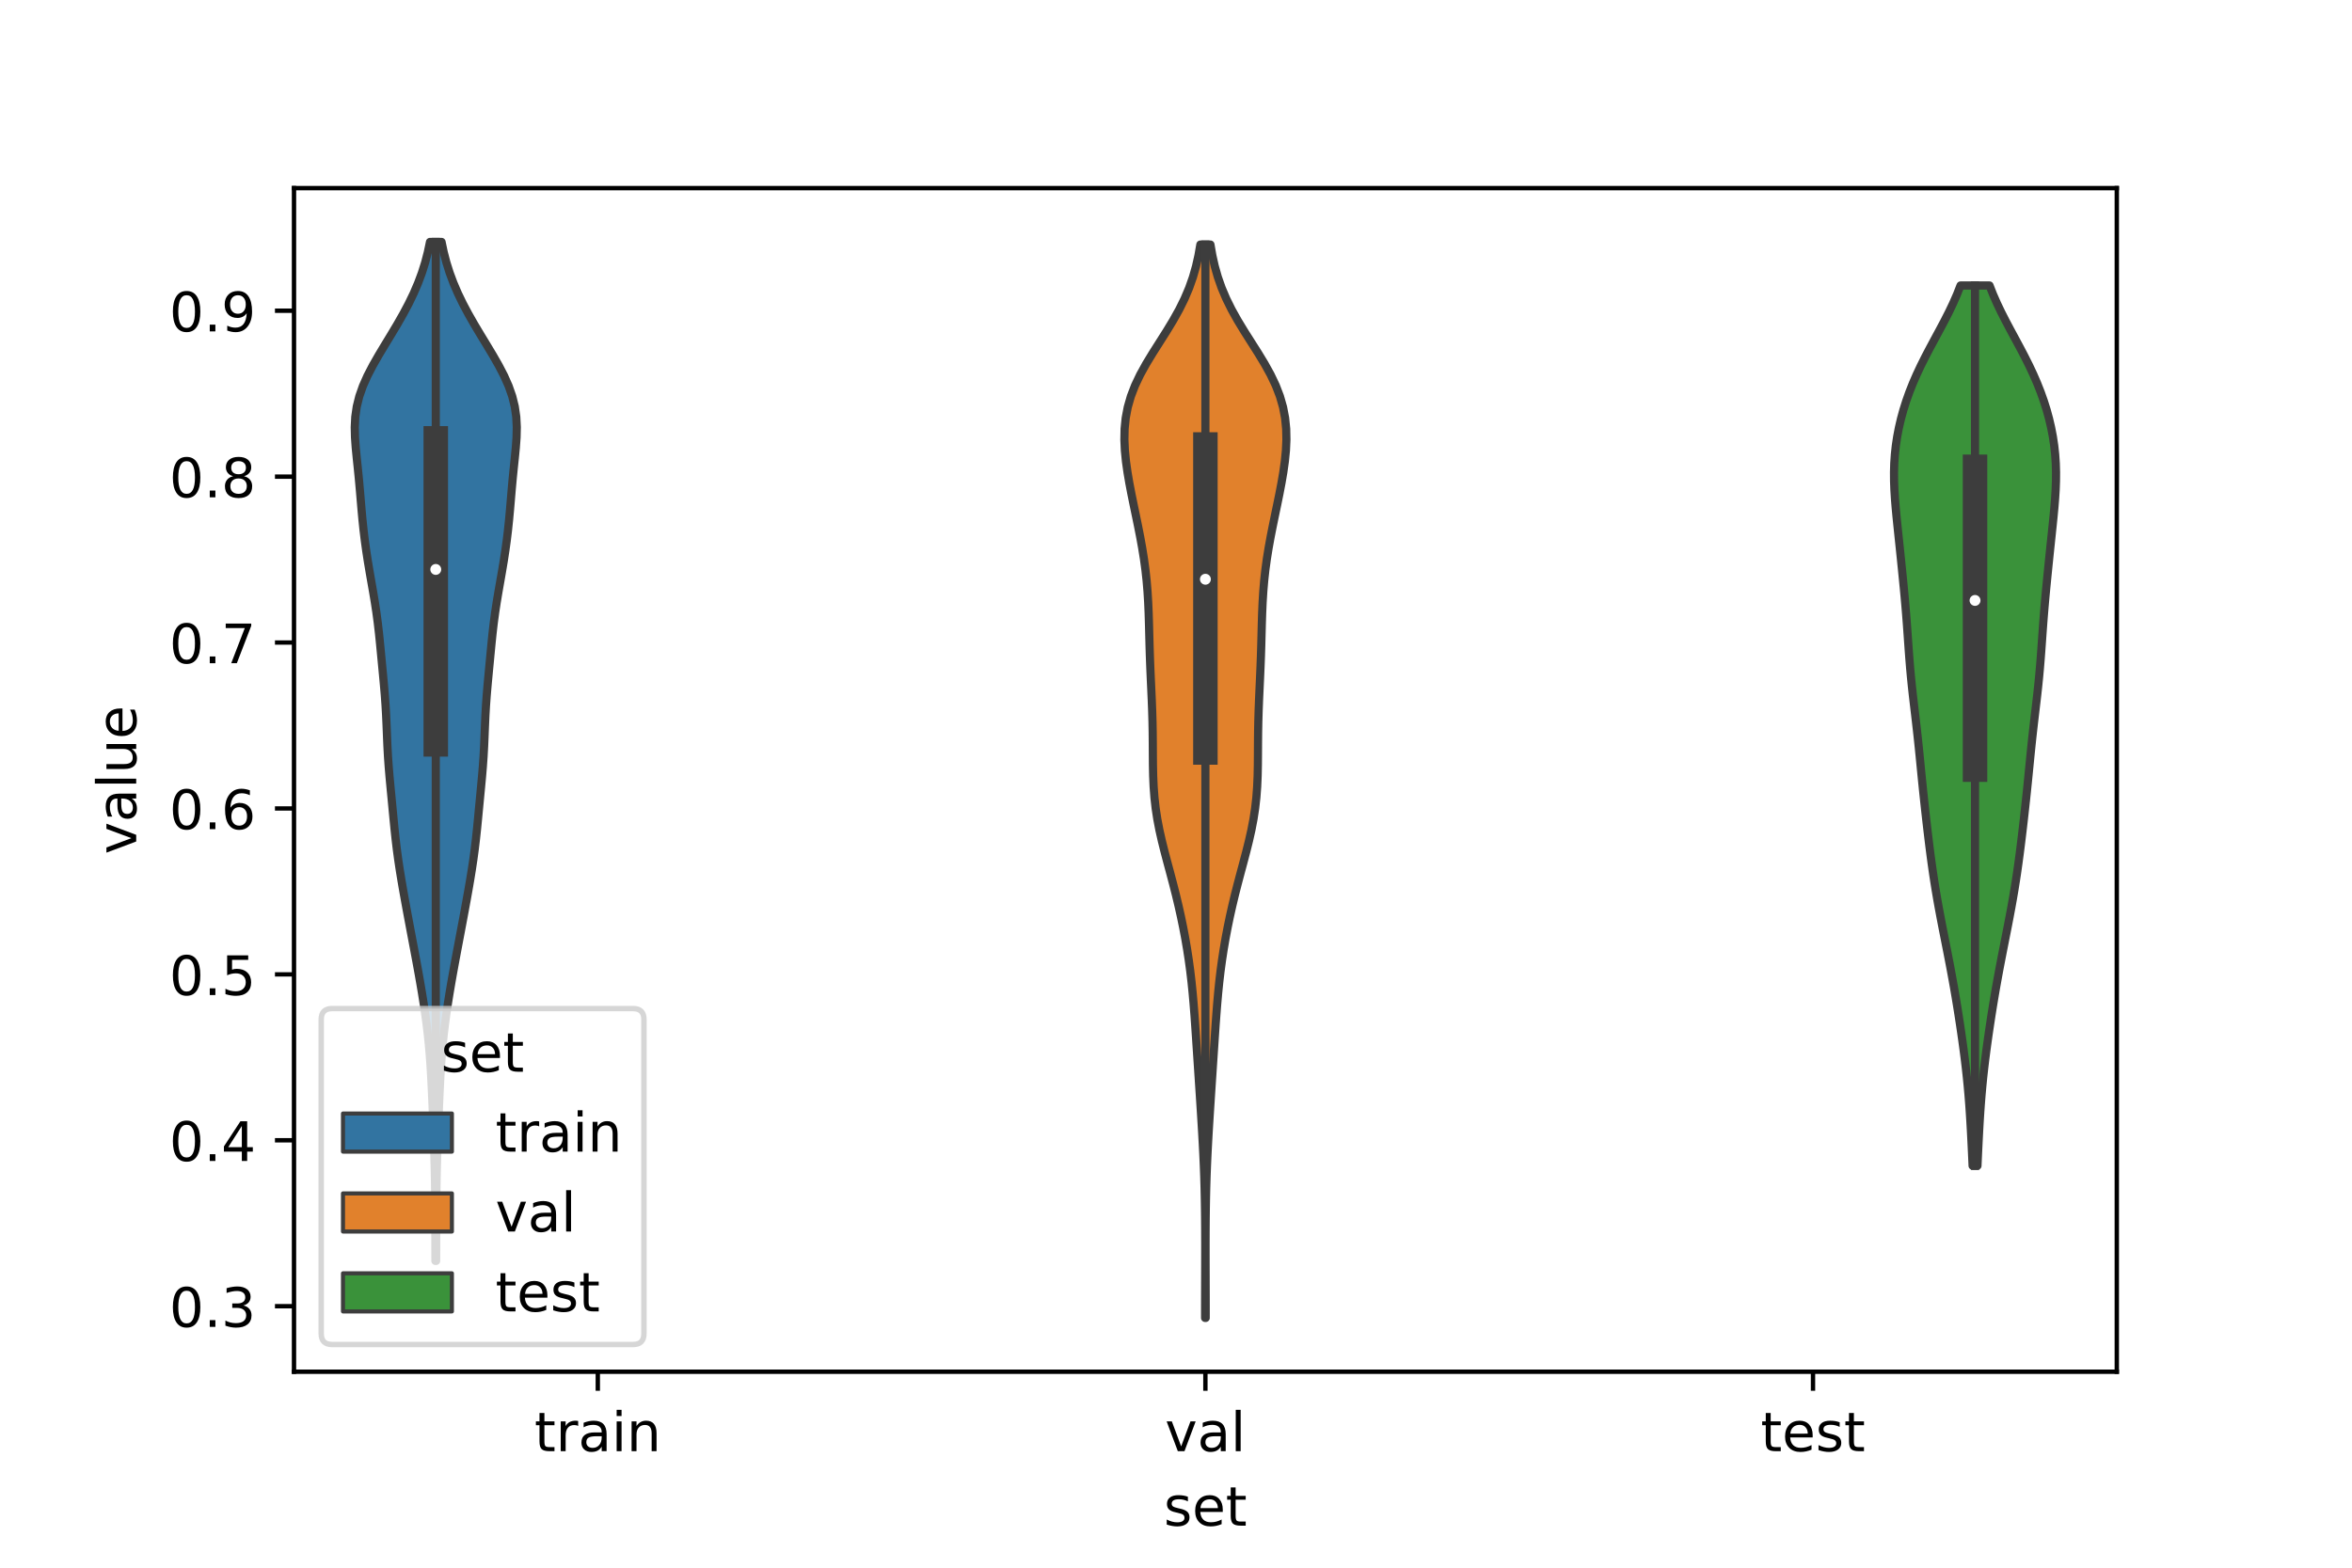 <?xml version="1.0" encoding="utf-8" standalone="no"?>
<!DOCTYPE svg PUBLIC "-//W3C//DTD SVG 1.1//EN"
  "http://www.w3.org/Graphics/SVG/1.1/DTD/svg11.dtd">
<!-- Created with matplotlib (https://matplotlib.org/) -->
<svg height="288pt" version="1.1" viewBox="0 0 432 288" width="432pt" xmlns="http://www.w3.org/2000/svg" xmlns:xlink="http://www.w3.org/1999/xlink">
 <defs>
  <style type="text/css">*{stroke-linecap:butt;stroke-linejoin:round;}</style>
 </defs>
 <g id="figure_1">
  <g id="patch_1">
   <path d="M 0 288 
L 432 288 
L 432 0 
L 0 0 
z
" style="fill:#ffffff;"/>
  </g>
  <g id="axes_1">
   <g id="patch_2">
    <path d="M 54 252 
L 388.8 252 
L 388.8 34.56 
L 54 34.56 
z
" style="fill:#ffffff;"/>
   </g>
   <g id="PolyCollection_1">
    <defs>
     <path d="M 80.109 -56.357 
L 79.971 -56.357 
L 79.965 -58.248 
L 79.961 -60.139 
L 79.959 -62.03 
L 79.956 -63.921 
L 79.949 -65.812 
L 79.936 -67.702 
L 79.915 -69.593 
L 79.884 -71.484 
L 79.843 -73.375 
L 79.794 -75.266 
L 79.736 -77.157 
L 79.672 -79.048 
L 79.602 -80.939 
L 79.529 -82.83 
L 79.452 -84.721 
L 79.371 -86.612 
L 79.283 -88.502 
L 79.185 -90.393 
L 79.071 -92.284 
L 78.934 -94.175 
L 78.77 -96.066 
L 78.575 -97.957 
L 78.35 -99.848 
L 78.096 -101.739 
L 77.817 -103.63 
L 77.516 -105.521 
L 77.196 -107.411 
L 76.862 -109.302 
L 76.516 -111.193 
L 76.163 -113.084 
L 75.806 -114.975 
L 75.449 -116.866 
L 75.093 -118.757 
L 74.74 -120.648 
L 74.394 -122.539 
L 74.055 -124.43 
L 73.729 -126.32 
L 73.422 -128.211 
L 73.138 -130.102 
L 72.883 -131.993 
L 72.658 -133.884 
L 72.457 -135.775 
L 72.272 -137.666 
L 72.093 -139.557 
L 71.913 -141.448 
L 71.732 -143.339 
L 71.556 -145.229 
L 71.397 -147.12 
L 71.264 -149.011 
L 71.161 -150.902 
L 71.08 -152.793 
L 71.005 -154.684 
L 70.92 -156.575 
L 70.812 -158.466 
L 70.675 -160.357 
L 70.514 -162.248 
L 70.339 -164.138 
L 70.159 -166.029 
L 69.98 -167.92 
L 69.799 -169.811 
L 69.605 -171.702 
L 69.386 -173.593 
L 69.134 -175.484 
L 68.846 -177.375 
L 68.531 -179.266 
L 68.2 -181.157 
L 67.871 -183.048 
L 67.555 -184.938 
L 67.264 -186.829 
L 67.003 -188.72 
L 66.775 -190.611 
L 66.577 -192.502 
L 66.403 -194.393 
L 66.243 -196.284 
L 66.083 -198.175 
L 65.912 -200.066 
L 65.724 -201.957 
L 65.526 -203.847 
L 65.341 -205.738 
L 65.204 -207.629 
L 65.16 -209.52 
L 65.255 -211.411 
L 65.527 -213.302 
L 65.994 -215.193 
L 66.658 -217.084 
L 67.498 -218.975 
L 68.48 -220.866 
L 69.561 -222.756 
L 70.696 -224.647 
L 71.846 -226.538 
L 72.975 -228.429 
L 74.054 -230.32 
L 75.06 -232.211 
L 75.975 -234.102 
L 76.788 -235.993 
L 77.492 -237.884 
L 78.088 -239.775 
L 78.58 -241.665 
L 78.977 -243.556 
L 81.103 -243.556 
L 81.103 -243.556 
L 81.5 -241.665 
L 81.992 -239.775 
L 82.588 -237.884 
L 83.292 -235.993 
L 84.105 -234.102 
L 85.02 -232.211 
L 86.026 -230.32 
L 87.105 -228.429 
L 88.234 -226.538 
L 89.384 -224.647 
L 90.519 -222.756 
L 91.6 -220.866 
L 92.582 -218.975 
L 93.422 -217.084 
L 94.086 -215.193 
L 94.553 -213.302 
L 94.825 -211.411 
L 94.92 -209.52 
L 94.876 -207.629 
L 94.739 -205.738 
L 94.554 -203.847 
L 94.356 -201.957 
L 94.168 -200.066 
L 93.997 -198.175 
L 93.837 -196.284 
L 93.677 -194.393 
L 93.503 -192.502 
L 93.305 -190.611 
L 93.077 -188.72 
L 92.816 -186.829 
L 92.525 -184.938 
L 92.209 -183.048 
L 91.88 -181.157 
L 91.549 -179.266 
L 91.234 -177.375 
L 90.946 -175.484 
L 90.694 -173.593 
L 90.475 -171.702 
L 90.281 -169.811 
L 90.1 -167.92 
L 89.921 -166.029 
L 89.741 -164.138 
L 89.566 -162.248 
L 89.405 -160.357 
L 89.268 -158.466 
L 89.16 -156.575 
L 89.075 -154.684 
L 89 -152.793 
L 88.919 -150.902 
L 88.816 -149.011 
L 88.683 -147.12 
L 88.524 -145.229 
L 88.348 -143.339 
L 88.167 -141.448 
L 87.987 -139.557 
L 87.808 -137.666 
L 87.623 -135.775 
L 87.422 -133.884 
L 87.197 -131.993 
L 86.942 -130.102 
L 86.658 -128.211 
L 86.351 -126.32 
L 86.025 -124.43 
L 85.686 -122.539 
L 85.34 -120.648 
L 84.987 -118.757 
L 84.631 -116.866 
L 84.274 -114.975 
L 83.917 -113.084 
L 83.564 -111.193 
L 83.218 -109.302 
L 82.884 -107.411 
L 82.564 -105.521 
L 82.263 -103.63 
L 81.984 -101.739 
L 81.73 -99.848 
L 81.505 -97.957 
L 81.31 -96.066 
L 81.146 -94.175 
L 81.009 -92.284 
L 80.895 -90.393 
L 80.797 -88.502 
L 80.709 -86.612 
L 80.628 -84.721 
L 80.551 -82.83 
L 80.478 -80.939 
L 80.408 -79.048 
L 80.344 -77.157 
L 80.286 -75.266 
L 80.237 -73.375 
L 80.196 -71.484 
L 80.165 -69.593 
L 80.144 -67.702 
L 80.131 -65.812 
L 80.124 -63.921 
L 80.121 -62.03 
L 80.119 -60.139 
L 80.115 -58.248 
L 80.109 -56.357 
z
" id="m424eedd699" style="stroke:#3d3d3d;stroke-width:1.5;"/>
    </defs>
    <g clip-path="url(#pd6134b0a4c)">
     <use style="fill:#3274a1;stroke:#3d3d3d;stroke-width:1.5;" x="0" xlink:href="#m424eedd699" y="288"/>
    </g>
   </g>
   <g id="PolyCollection_2">
    <defs>
     <path d="M 221.457 -45.884 
L 221.343 -45.884 
L 221.344 -47.875 
L 221.348 -49.867 
L 221.354 -51.859 
L 221.36 -53.851 
L 221.366 -55.843 
L 221.369 -57.835 
L 221.369 -59.826 
L 221.363 -61.818 
L 221.35 -63.81 
L 221.328 -65.802 
L 221.295 -67.794 
L 221.25 -69.786 
L 221.19 -71.777 
L 221.116 -73.769 
L 221.028 -75.761 
L 220.927 -77.753 
L 220.817 -79.745 
L 220.698 -81.737 
L 220.574 -83.728 
L 220.447 -85.72 
L 220.318 -87.712 
L 220.187 -89.704 
L 220.056 -91.696 
L 219.925 -93.687 
L 219.793 -95.679 
L 219.661 -97.671 
L 219.526 -99.663 
L 219.383 -101.655 
L 219.227 -103.647 
L 219.052 -105.638 
L 218.85 -107.63 
L 218.616 -109.622 
L 218.347 -111.614 
L 218.042 -113.606 
L 217.701 -115.598 
L 217.324 -117.589 
L 216.913 -119.581 
L 216.468 -121.573 
L 215.991 -123.565 
L 215.485 -125.557 
L 214.958 -127.549 
L 214.423 -129.54 
L 213.897 -131.532 
L 213.4 -133.524 
L 212.951 -135.516 
L 212.569 -137.508 
L 212.264 -139.499 
L 212.04 -141.491 
L 211.891 -143.483 
L 211.805 -145.475 
L 211.764 -147.467 
L 211.748 -149.459 
L 211.738 -151.45 
L 211.719 -153.442 
L 211.682 -155.434 
L 211.624 -157.426 
L 211.547 -159.418 
L 211.458 -161.41 
L 211.366 -163.401 
L 211.28 -165.393 
L 211.205 -167.385 
L 211.143 -169.377 
L 211.091 -171.369 
L 211.039 -173.361 
L 210.977 -175.352 
L 210.891 -177.344 
L 210.769 -179.336 
L 210.602 -181.328 
L 210.383 -183.32 
L 210.113 -185.311 
L 209.794 -187.303 
L 209.434 -189.295 
L 209.043 -191.287 
L 208.633 -193.279 
L 208.218 -195.271 
L 207.811 -197.262 
L 207.429 -199.254 
L 207.089 -201.246 
L 206.809 -203.238 
L 206.611 -205.23 
L 206.52 -207.222 
L 206.561 -209.213 
L 206.76 -211.205 
L 207.137 -213.197 
L 207.708 -215.189 
L 208.474 -217.181 
L 209.422 -219.173 
L 210.523 -221.164 
L 211.732 -223.156 
L 212.996 -225.148 
L 214.259 -227.14 
L 215.468 -229.132 
L 216.581 -231.123 
L 217.567 -233.115 
L 218.413 -235.107 
L 219.114 -237.099 
L 219.681 -239.091 
L 220.128 -241.083 
L 220.473 -243.074 
L 222.327 -243.074 
L 222.327 -243.074 
L 222.672 -241.083 
L 223.119 -239.091 
L 223.686 -237.099 
L 224.387 -235.107 
L 225.233 -233.115 
L 226.219 -231.123 
L 227.332 -229.132 
L 228.541 -227.14 
L 229.804 -225.148 
L 231.068 -223.156 
L 232.277 -221.164 
L 233.378 -219.173 
L 234.326 -217.181 
L 235.092 -215.189 
L 235.663 -213.197 
L 236.04 -211.205 
L 236.239 -209.213 
L 236.28 -207.222 
L 236.189 -205.23 
L 235.991 -203.238 
L 235.711 -201.246 
L 235.371 -199.254 
L 234.989 -197.262 
L 234.582 -195.271 
L 234.167 -193.279 
L 233.757 -191.287 
L 233.366 -189.295 
L 233.006 -187.303 
L 232.687 -185.311 
L 232.417 -183.32 
L 232.198 -181.328 
L 232.031 -179.336 
L 231.909 -177.344 
L 231.823 -175.352 
L 231.761 -173.361 
L 231.709 -171.369 
L 231.657 -169.377 
L 231.595 -167.385 
L 231.52 -165.393 
L 231.434 -163.401 
L 231.342 -161.41 
L 231.253 -159.418 
L 231.176 -157.426 
L 231.118 -155.434 
L 231.081 -153.442 
L 231.062 -151.45 
L 231.052 -149.459 
L 231.036 -147.467 
L 230.995 -145.475 
L 230.909 -143.483 
L 230.76 -141.491 
L 230.536 -139.499 
L 230.231 -137.508 
L 229.849 -135.516 
L 229.4 -133.524 
L 228.903 -131.532 
L 228.377 -129.54 
L 227.842 -127.549 
L 227.315 -125.557 
L 226.809 -123.565 
L 226.332 -121.573 
L 225.887 -119.581 
L 225.476 -117.589 
L 225.099 -115.598 
L 224.758 -113.606 
L 224.453 -111.614 
L 224.184 -109.622 
L 223.95 -107.63 
L 223.748 -105.638 
L 223.573 -103.647 
L 223.417 -101.655 
L 223.274 -99.663 
L 223.139 -97.671 
L 223.007 -95.679 
L 222.875 -93.687 
L 222.744 -91.696 
L 222.613 -89.704 
L 222.482 -87.712 
L 222.353 -85.72 
L 222.226 -83.728 
L 222.102 -81.737 
L 221.983 -79.745 
L 221.873 -77.753 
L 221.772 -75.761 
L 221.684 -73.769 
L 221.61 -71.777 
L 221.55 -69.786 
L 221.505 -67.794 
L 221.472 -65.802 
L 221.45 -63.81 
L 221.437 -61.818 
L 221.431 -59.826 
L 221.431 -57.835 
L 221.434 -55.843 
L 221.44 -53.851 
L 221.446 -51.859 
L 221.452 -49.867 
L 221.456 -47.875 
L 221.457 -45.884 
z
" id="m71d5462981" style="stroke:#3d3d3d;stroke-width:1.5;"/>
    </defs>
    <g clip-path="url(#pd6134b0a4c)">
     <use style="fill:#e1812c;stroke:#3d3d3d;stroke-width:1.5;" x="0" xlink:href="#m71d5462981" y="288"/>
    </g>
   </g>
   <g id="PolyCollection_3">
    <defs>
     <path d="M 363.208 -73.835 
L 362.312 -73.835 
L 362.24 -75.468 
L 362.164 -77.102 
L 362.084 -78.735 
L 361.999 -80.369 
L 361.906 -82.002 
L 361.803 -83.636 
L 361.689 -85.27 
L 361.56 -86.903 
L 361.414 -88.537 
L 361.252 -90.17 
L 361.073 -91.804 
L 360.878 -93.437 
L 360.669 -95.071 
L 360.448 -96.704 
L 360.216 -98.338 
L 359.974 -99.971 
L 359.723 -101.605 
L 359.463 -103.238 
L 359.193 -104.872 
L 358.912 -106.506 
L 358.62 -108.139 
L 358.319 -109.773 
L 358.008 -111.406 
L 357.691 -113.04 
L 357.369 -114.673 
L 357.046 -116.307 
L 356.725 -117.94 
L 356.411 -119.574 
L 356.106 -121.207 
L 355.813 -122.841 
L 355.535 -124.474 
L 355.273 -126.108 
L 355.026 -127.742 
L 354.795 -129.375 
L 354.576 -131.009 
L 354.368 -132.642 
L 354.168 -134.276 
L 353.974 -135.909 
L 353.786 -137.543 
L 353.603 -139.176 
L 353.425 -140.81 
L 353.252 -142.443 
L 353.086 -144.077 
L 352.923 -145.71 
L 352.763 -147.344 
L 352.603 -148.978 
L 352.438 -150.611 
L 352.267 -152.245 
L 352.087 -153.878 
L 351.901 -155.512 
L 351.709 -157.145 
L 351.517 -158.779 
L 351.329 -160.412 
L 351.151 -162.046 
L 350.987 -163.679 
L 350.839 -165.313 
L 350.705 -166.946 
L 350.583 -168.58 
L 350.467 -170.214 
L 350.352 -171.847 
L 350.234 -173.481 
L 350.108 -175.114 
L 349.972 -176.748 
L 349.827 -178.381 
L 349.674 -180.015 
L 349.515 -181.648 
L 349.353 -183.282 
L 349.187 -184.915 
L 349.02 -186.549 
L 348.85 -188.182 
L 348.678 -189.816 
L 348.508 -191.45 
L 348.342 -193.083 
L 348.188 -194.717 
L 348.055 -196.35 
L 347.952 -197.984 
L 347.891 -199.617 
L 347.88 -201.251 
L 347.927 -202.884 
L 348.039 -204.518 
L 348.216 -206.151 
L 348.462 -207.785 
L 348.775 -209.418 
L 349.155 -211.052 
L 349.602 -212.686 
L 350.116 -214.319 
L 350.697 -215.953 
L 351.343 -217.586 
L 352.053 -219.22 
L 352.821 -220.853 
L 353.639 -222.487 
L 354.495 -224.12 
L 355.373 -225.754 
L 356.255 -227.387 
L 357.122 -229.021 
L 357.955 -230.654 
L 358.737 -232.288 
L 359.454 -233.922 
L 360.095 -235.555 
L 365.425 -235.555 
L 365.425 -235.555 
L 366.066 -233.922 
L 366.783 -232.288 
L 367.565 -230.654 
L 368.398 -229.021 
L 369.265 -227.387 
L 370.147 -225.754 
L 371.025 -224.12 
L 371.881 -222.487 
L 372.699 -220.853 
L 373.467 -219.22 
L 374.177 -217.586 
L 374.823 -215.953 
L 375.404 -214.319 
L 375.918 -212.686 
L 376.365 -211.052 
L 376.745 -209.418 
L 377.058 -207.785 
L 377.304 -206.151 
L 377.481 -204.518 
L 377.593 -202.884 
L 377.64 -201.251 
L 377.629 -199.617 
L 377.568 -197.984 
L 377.465 -196.35 
L 377.332 -194.717 
L 377.178 -193.083 
L 377.012 -191.45 
L 376.842 -189.816 
L 376.67 -188.182 
L 376.5 -186.549 
L 376.333 -184.915 
L 376.167 -183.282 
L 376.005 -181.648 
L 375.846 -180.015 
L 375.693 -178.381 
L 375.548 -176.748 
L 375.412 -175.114 
L 375.286 -173.481 
L 375.168 -171.847 
L 375.053 -170.214 
L 374.937 -168.58 
L 374.815 -166.946 
L 374.681 -165.313 
L 374.533 -163.679 
L 374.369 -162.046 
L 374.191 -160.412 
L 374.003 -158.779 
L 373.811 -157.145 
L 373.619 -155.512 
L 373.433 -153.878 
L 373.253 -152.245 
L 373.082 -150.611 
L 372.917 -148.978 
L 372.757 -147.344 
L 372.597 -145.71 
L 372.434 -144.077 
L 372.268 -142.443 
L 372.095 -140.81 
L 371.917 -139.176 
L 371.734 -137.543 
L 371.546 -135.909 
L 371.352 -134.276 
L 371.152 -132.642 
L 370.944 -131.009 
L 370.725 -129.375 
L 370.494 -127.742 
L 370.247 -126.108 
L 369.985 -124.474 
L 369.707 -122.841 
L 369.414 -121.207 
L 369.109 -119.574 
L 368.795 -117.94 
L 368.474 -116.307 
L 368.151 -114.673 
L 367.829 -113.04 
L 367.512 -111.406 
L 367.201 -109.773 
L 366.9 -108.139 
L 366.608 -106.506 
L 366.327 -104.872 
L 366.057 -103.238 
L 365.797 -101.605 
L 365.546 -99.971 
L 365.304 -98.338 
L 365.072 -96.704 
L 364.851 -95.071 
L 364.642 -93.437 
L 364.447 -91.804 
L 364.268 -90.17 
L 364.106 -88.537 
L 363.96 -86.903 
L 363.831 -85.27 
L 363.717 -83.636 
L 363.614 -82.002 
L 363.521 -80.369 
L 363.436 -78.735 
L 363.356 -77.102 
L 363.28 -75.468 
L 363.208 -73.835 
z
" id="m035b3aaf00" style="stroke:#3d3d3d;stroke-width:1.5;"/>
    </defs>
    <g clip-path="url(#pd6134b0a4c)">
     <use style="fill:#3a923a;stroke:#3d3d3d;stroke-width:1.5;" x="0" xlink:href="#m035b3aaf00" y="288"/>
    </g>
   </g>
   <g id="patch_3">
    <path clip-path="url(#pd6134b0a4c)" d="M 109.8 331.403 
L 109.8 331.403 
L 109.8 331.403 
L 109.8 331.403 
z
" style="fill:#3274a1;stroke:#3d3d3d;stroke-linejoin:miter;stroke-width:0.75;"/>
   </g>
   <g id="patch_4">
    <path clip-path="url(#pd6134b0a4c)" d="M 109.8 331.403 
L 109.8 331.403 
L 109.8 331.403 
L 109.8 331.403 
z
" style="fill:#e1812c;stroke:#3d3d3d;stroke-linejoin:miter;stroke-width:0.75;"/>
   </g>
   <g id="patch_5">
    <path clip-path="url(#pd6134b0a4c)" d="M 109.8 331.403 
L 109.8 331.403 
L 109.8 331.403 
L 109.8 331.403 
z
" style="fill:#3a923a;stroke:#3d3d3d;stroke-linejoin:miter;stroke-width:0.75;"/>
   </g>
   <g id="matplotlib.axis_1">
    <g id="xtick_1">
     <g id="line2d_1">
      <defs>
       <path d="M 0 0 
L 0 3.5 
" id="m850b9093a6" style="stroke:#000000;stroke-width:0.8;"/>
      </defs>
      <g>
       <use style="stroke:#000000;stroke-width:0.8;" x="109.8" xlink:href="#m850b9093a6" y="252"/>
      </g>
     </g>
     <g id="text_1">
      <!-- train -->
      <g transform="translate(98.162 266.598)scale(0.1 -0.1)">
       <defs>
        <path d="M 18.312 70.219 
L 18.312 54.688 
L 36.812 54.688 
L 36.812 47.703 
L 18.312 47.703 
L 18.312 18.016 
Q 18.312 11.328 20.141 9.422 
Q 21.969 7.516 27.594 7.516 
L 36.812 7.516 
L 36.812 0 
L 27.594 0 
Q 17.188 0 13.234 3.875 
Q 9.281 7.766 9.281 18.016 
L 9.281 47.703 
L 2.688 47.703 
L 2.688 54.688 
L 9.281 54.688 
L 9.281 70.219 
z
" id="DejaVuSans-116"/>
        <path d="M 41.109 46.297 
Q 39.594 47.172 37.812 47.578 
Q 36.031 48 33.891 48 
Q 26.266 48 22.188 43.047 
Q 18.109 38.094 18.109 28.812 
L 18.109 0 
L 9.078 0 
L 9.078 54.688 
L 18.109 54.688 
L 18.109 46.188 
Q 20.953 51.172 25.484 53.578 
Q 30.031 56 36.531 56 
Q 37.453 56 38.578 55.875 
Q 39.703 55.766 41.062 55.516 
z
" id="DejaVuSans-114"/>
        <path d="M 34.281 27.484 
Q 23.391 27.484 19.188 25 
Q 14.984 22.516 14.984 16.5 
Q 14.984 11.719 18.141 8.906 
Q 21.297 6.109 26.703 6.109 
Q 34.188 6.109 38.703 11.406 
Q 43.219 16.703 43.219 25.484 
L 43.219 27.484 
z
M 52.203 31.203 
L 52.203 0 
L 43.219 0 
L 43.219 8.297 
Q 40.141 3.328 35.547 0.953 
Q 30.953 -1.422 24.312 -1.422 
Q 15.922 -1.422 10.953 3.297 
Q 6 8.016 6 15.922 
Q 6 25.141 12.172 29.828 
Q 18.359 34.516 30.609 34.516 
L 43.219 34.516 
L 43.219 35.406 
Q 43.219 41.609 39.141 45 
Q 35.062 48.391 27.688 48.391 
Q 23 48.391 18.547 47.266 
Q 14.109 46.141 10.016 43.891 
L 10.016 52.203 
Q 14.938 54.109 19.578 55.047 
Q 24.219 56 28.609 56 
Q 40.484 56 46.344 49.844 
Q 52.203 43.703 52.203 31.203 
z
" id="DejaVuSans-97"/>
        <path d="M 9.422 54.688 
L 18.406 54.688 
L 18.406 0 
L 9.422 0 
z
M 9.422 75.984 
L 18.406 75.984 
L 18.406 64.594 
L 9.422 64.594 
z
" id="DejaVuSans-105"/>
        <path d="M 54.891 33.016 
L 54.891 0 
L 45.906 0 
L 45.906 32.719 
Q 45.906 40.484 42.875 44.328 
Q 39.844 48.188 33.797 48.188 
Q 26.516 48.188 22.312 43.547 
Q 18.109 38.922 18.109 30.906 
L 18.109 0 
L 9.078 0 
L 9.078 54.688 
L 18.109 54.688 
L 18.109 46.188 
Q 21.344 51.125 25.703 53.562 
Q 30.078 56 35.797 56 
Q 45.219 56 50.047 50.172 
Q 54.891 44.344 54.891 33.016 
z
" id="DejaVuSans-110"/>
       </defs>
       <use xlink:href="#DejaVuSans-116"/>
       <use x="39.209" xlink:href="#DejaVuSans-114"/>
       <use x="80.322" xlink:href="#DejaVuSans-97"/>
       <use x="141.602" xlink:href="#DejaVuSans-105"/>
       <use x="169.385" xlink:href="#DejaVuSans-110"/>
      </g>
     </g>
    </g>
    <g id="xtick_2">
     <g id="line2d_2">
      <g>
       <use style="stroke:#000000;stroke-width:0.8;" x="221.4" xlink:href="#m850b9093a6" y="252"/>
      </g>
     </g>
     <g id="text_2">
      <!-- val -->
      <g transform="translate(213.988 266.598)scale(0.1 -0.1)">
       <defs>
        <path d="M 2.984 54.688 
L 12.5 54.688 
L 29.594 8.797 
L 46.688 54.688 
L 56.203 54.688 
L 35.688 0 
L 23.484 0 
z
" id="DejaVuSans-118"/>
        <path d="M 9.422 75.984 
L 18.406 75.984 
L 18.406 0 
L 9.422 0 
z
" id="DejaVuSans-108"/>
       </defs>
       <use xlink:href="#DejaVuSans-118"/>
       <use x="59.18" xlink:href="#DejaVuSans-97"/>
       <use x="120.459" xlink:href="#DejaVuSans-108"/>
      </g>
     </g>
    </g>
    <g id="xtick_3">
     <g id="line2d_3">
      <g>
       <use style="stroke:#000000;stroke-width:0.8;" x="333" xlink:href="#m850b9093a6" y="252"/>
      </g>
     </g>
     <g id="text_3">
      <!-- test -->
      <g transform="translate(323.398 266.598)scale(0.1 -0.1)">
       <defs>
        <path d="M 56.203 29.594 
L 56.203 25.203 
L 14.891 25.203 
Q 15.484 15.922 20.484 11.062 
Q 25.484 6.203 34.422 6.203 
Q 39.594 6.203 44.453 7.469 
Q 49.312 8.734 54.109 11.281 
L 54.109 2.781 
Q 49.266 0.734 44.188 -0.344 
Q 39.109 -1.422 33.891 -1.422 
Q 20.797 -1.422 13.156 6.188 
Q 5.516 13.812 5.516 26.812 
Q 5.516 40.234 12.766 48.109 
Q 20.016 56 32.328 56 
Q 43.359 56 49.781 48.891 
Q 56.203 41.797 56.203 29.594 
z
M 47.219 32.234 
Q 47.125 39.594 43.094 43.984 
Q 39.062 48.391 32.422 48.391 
Q 24.906 48.391 20.391 44.141 
Q 15.875 39.891 15.188 32.172 
z
" id="DejaVuSans-101"/>
        <path d="M 44.281 53.078 
L 44.281 44.578 
Q 40.484 46.531 36.375 47.5 
Q 32.281 48.484 27.875 48.484 
Q 21.188 48.484 17.844 46.438 
Q 14.5 44.391 14.5 40.281 
Q 14.5 37.156 16.891 35.375 
Q 19.281 33.594 26.516 31.984 
L 29.594 31.297 
Q 39.156 29.25 43.188 25.516 
Q 47.219 21.781 47.219 15.094 
Q 47.219 7.469 41.188 3.016 
Q 35.156 -1.422 24.609 -1.422 
Q 20.219 -1.422 15.453 -0.562 
Q 10.688 0.297 5.422 2 
L 5.422 11.281 
Q 10.406 8.688 15.234 7.391 
Q 20.062 6.109 24.812 6.109 
Q 31.156 6.109 34.562 8.281 
Q 37.984 10.453 37.984 14.406 
Q 37.984 18.062 35.516 20.016 
Q 33.062 21.969 24.703 23.781 
L 21.578 24.516 
Q 13.234 26.266 9.516 29.906 
Q 5.812 33.547 5.812 39.891 
Q 5.812 47.609 11.281 51.797 
Q 16.75 56 26.812 56 
Q 31.781 56 36.172 55.266 
Q 40.578 54.547 44.281 53.078 
z
" id="DejaVuSans-115"/>
       </defs>
       <use xlink:href="#DejaVuSans-116"/>
       <use x="39.209" xlink:href="#DejaVuSans-101"/>
       <use x="100.732" xlink:href="#DejaVuSans-115"/>
       <use x="152.832" xlink:href="#DejaVuSans-116"/>
      </g>
     </g>
    </g>
    <g id="text_4">
     <!-- set -->
     <g transform="translate(213.759 280.277)scale(0.1 -0.1)">
      <use xlink:href="#DejaVuSans-115"/>
      <use x="52.1" xlink:href="#DejaVuSans-101"/>
      <use x="113.623" xlink:href="#DejaVuSans-116"/>
     </g>
    </g>
   </g>
   <g id="matplotlib.axis_2">
    <g id="ytick_1">
     <g id="line2d_4">
      <defs>
       <path d="M 0 0 
L -3.5 0 
" id="m210b2b1f6a" style="stroke:#000000;stroke-width:0.8;"/>
      </defs>
      <g>
       <use style="stroke:#000000;stroke-width:0.8;" x="54" xlink:href="#m210b2b1f6a" y="239.962"/>
      </g>
     </g>
     <g id="text_5">
      <!-- 0.3 -->
      <g transform="translate(31.097 243.761)scale(0.1 -0.1)">
       <defs>
        <path d="M 31.781 66.406 
Q 24.172 66.406 20.328 58.906 
Q 16.5 51.422 16.5 36.375 
Q 16.5 21.391 20.328 13.891 
Q 24.172 6.391 31.781 6.391 
Q 39.453 6.391 43.281 13.891 
Q 47.125 21.391 47.125 36.375 
Q 47.125 51.422 43.281 58.906 
Q 39.453 66.406 31.781 66.406 
z
M 31.781 74.219 
Q 44.047 74.219 50.516 64.516 
Q 56.984 54.828 56.984 36.375 
Q 56.984 17.969 50.516 8.266 
Q 44.047 -1.422 31.781 -1.422 
Q 19.531 -1.422 13.062 8.266 
Q 6.594 17.969 6.594 36.375 
Q 6.594 54.828 13.062 64.516 
Q 19.531 74.219 31.781 74.219 
z
" id="DejaVuSans-48"/>
        <path d="M 10.688 12.406 
L 21 12.406 
L 21 0 
L 10.688 0 
z
" id="DejaVuSans-46"/>
        <path d="M 40.578 39.312 
Q 47.656 37.797 51.625 33 
Q 55.609 28.219 55.609 21.188 
Q 55.609 10.406 48.188 4.484 
Q 40.766 -1.422 27.094 -1.422 
Q 22.516 -1.422 17.656 -0.516 
Q 12.797 0.391 7.625 2.203 
L 7.625 11.719 
Q 11.719 9.328 16.594 8.109 
Q 21.484 6.891 26.812 6.891 
Q 36.078 6.891 40.938 10.547 
Q 45.797 14.203 45.797 21.188 
Q 45.797 27.641 41.281 31.266 
Q 36.766 34.906 28.719 34.906 
L 20.219 34.906 
L 20.219 43.016 
L 29.109 43.016 
Q 36.375 43.016 40.234 45.922 
Q 44.094 48.828 44.094 54.297 
Q 44.094 59.906 40.109 62.906 
Q 36.141 65.922 28.719 65.922 
Q 24.656 65.922 20.016 65.031 
Q 15.375 64.156 9.812 62.312 
L 9.812 71.094 
Q 15.438 72.656 20.344 73.438 
Q 25.25 74.219 29.594 74.219 
Q 40.828 74.219 47.359 69.109 
Q 53.906 64.016 53.906 55.328 
Q 53.906 49.266 50.438 45.094 
Q 46.969 40.922 40.578 39.312 
z
" id="DejaVuSans-51"/>
       </defs>
       <use xlink:href="#DejaVuSans-48"/>
       <use x="63.623" xlink:href="#DejaVuSans-46"/>
       <use x="95.41" xlink:href="#DejaVuSans-51"/>
      </g>
     </g>
    </g>
    <g id="ytick_2">
     <g id="line2d_5">
      <g>
       <use style="stroke:#000000;stroke-width:0.8;" x="54" xlink:href="#m210b2b1f6a" y="209.482"/>
      </g>
     </g>
     <g id="text_6">
      <!-- 0.4 -->
      <g transform="translate(31.097 213.281)scale(0.1 -0.1)">
       <defs>
        <path d="M 37.797 64.312 
L 12.891 25.391 
L 37.797 25.391 
z
M 35.203 72.906 
L 47.609 72.906 
L 47.609 25.391 
L 58.016 25.391 
L 58.016 17.188 
L 47.609 17.188 
L 47.609 0 
L 37.797 0 
L 37.797 17.188 
L 4.891 17.188 
L 4.891 26.703 
z
" id="DejaVuSans-52"/>
       </defs>
       <use xlink:href="#DejaVuSans-48"/>
       <use x="63.623" xlink:href="#DejaVuSans-46"/>
       <use x="95.41" xlink:href="#DejaVuSans-52"/>
      </g>
     </g>
    </g>
    <g id="ytick_3">
     <g id="line2d_6">
      <g>
       <use style="stroke:#000000;stroke-width:0.8;" x="54" xlink:href="#m210b2b1f6a" y="179.002"/>
      </g>
     </g>
     <g id="text_7">
      <!-- 0.5 -->
      <g transform="translate(31.097 182.801)scale(0.1 -0.1)">
       <defs>
        <path d="M 10.797 72.906 
L 49.516 72.906 
L 49.516 64.594 
L 19.828 64.594 
L 19.828 46.734 
Q 21.969 47.469 24.109 47.828 
Q 26.266 48.188 28.422 48.188 
Q 40.625 48.188 47.75 41.5 
Q 54.891 34.812 54.891 23.391 
Q 54.891 11.625 47.562 5.094 
Q 40.234 -1.422 26.906 -1.422 
Q 22.312 -1.422 17.547 -0.641 
Q 12.797 0.141 7.719 1.703 
L 7.719 11.625 
Q 12.109 9.234 16.797 8.062 
Q 21.484 6.891 26.703 6.891 
Q 35.156 6.891 40.078 11.328 
Q 45.016 15.766 45.016 23.391 
Q 45.016 31 40.078 35.438 
Q 35.156 39.891 26.703 39.891 
Q 22.75 39.891 18.812 39.016 
Q 14.891 38.141 10.797 36.281 
z
" id="DejaVuSans-53"/>
       </defs>
       <use xlink:href="#DejaVuSans-48"/>
       <use x="63.623" xlink:href="#DejaVuSans-46"/>
       <use x="95.41" xlink:href="#DejaVuSans-53"/>
      </g>
     </g>
    </g>
    <g id="ytick_4">
     <g id="line2d_7">
      <g>
       <use style="stroke:#000000;stroke-width:0.8;" x="54" xlink:href="#m210b2b1f6a" y="148.522"/>
      </g>
     </g>
     <g id="text_8">
      <!-- 0.6 -->
      <g transform="translate(31.097 152.321)scale(0.1 -0.1)">
       <defs>
        <path d="M 33.016 40.375 
Q 26.375 40.375 22.484 35.828 
Q 18.609 31.297 18.609 23.391 
Q 18.609 15.531 22.484 10.953 
Q 26.375 6.391 33.016 6.391 
Q 39.656 6.391 43.531 10.953 
Q 47.406 15.531 47.406 23.391 
Q 47.406 31.297 43.531 35.828 
Q 39.656 40.375 33.016 40.375 
z
M 52.594 71.297 
L 52.594 62.312 
Q 48.875 64.062 45.094 64.984 
Q 41.312 65.922 37.594 65.922 
Q 27.828 65.922 22.672 59.328 
Q 17.531 52.734 16.797 39.406 
Q 19.672 43.656 24.016 45.922 
Q 28.375 48.188 33.594 48.188 
Q 44.578 48.188 50.953 41.516 
Q 57.328 34.859 57.328 23.391 
Q 57.328 12.156 50.688 5.359 
Q 44.047 -1.422 33.016 -1.422 
Q 20.359 -1.422 13.672 8.266 
Q 6.984 17.969 6.984 36.375 
Q 6.984 53.656 15.188 63.938 
Q 23.391 74.219 37.203 74.219 
Q 40.922 74.219 44.703 73.484 
Q 48.484 72.75 52.594 71.297 
z
" id="DejaVuSans-54"/>
       </defs>
       <use xlink:href="#DejaVuSans-48"/>
       <use x="63.623" xlink:href="#DejaVuSans-46"/>
       <use x="95.41" xlink:href="#DejaVuSans-54"/>
      </g>
     </g>
    </g>
    <g id="ytick_5">
     <g id="line2d_8">
      <g>
       <use style="stroke:#000000;stroke-width:0.8;" x="54" xlink:href="#m210b2b1f6a" y="118.042"/>
      </g>
     </g>
     <g id="text_9">
      <!-- 0.7 -->
      <g transform="translate(31.097 121.841)scale(0.1 -0.1)">
       <defs>
        <path d="M 8.203 72.906 
L 55.078 72.906 
L 55.078 68.703 
L 28.609 0 
L 18.312 0 
L 43.219 64.594 
L 8.203 64.594 
z
" id="DejaVuSans-55"/>
       </defs>
       <use xlink:href="#DejaVuSans-48"/>
       <use x="63.623" xlink:href="#DejaVuSans-46"/>
       <use x="95.41" xlink:href="#DejaVuSans-55"/>
      </g>
     </g>
    </g>
    <g id="ytick_6">
     <g id="line2d_9">
      <g>
       <use style="stroke:#000000;stroke-width:0.8;" x="54" xlink:href="#m210b2b1f6a" y="87.561"/>
      </g>
     </g>
     <g id="text_10">
      <!-- 0.8 -->
      <g transform="translate(31.097 91.361)scale(0.1 -0.1)">
       <defs>
        <path d="M 31.781 34.625 
Q 24.75 34.625 20.719 30.859 
Q 16.703 27.094 16.703 20.516 
Q 16.703 13.922 20.719 10.156 
Q 24.75 6.391 31.781 6.391 
Q 38.812 6.391 42.859 10.172 
Q 46.922 13.969 46.922 20.516 
Q 46.922 27.094 42.891 30.859 
Q 38.875 34.625 31.781 34.625 
z
M 21.922 38.812 
Q 15.578 40.375 12.031 44.719 
Q 8.5 49.078 8.5 55.328 
Q 8.5 64.062 14.719 69.141 
Q 20.953 74.219 31.781 74.219 
Q 42.672 74.219 48.875 69.141 
Q 55.078 64.062 55.078 55.328 
Q 55.078 49.078 51.531 44.719 
Q 48 40.375 41.703 38.812 
Q 48.828 37.156 52.797 32.312 
Q 56.781 27.484 56.781 20.516 
Q 56.781 9.906 50.312 4.234 
Q 43.844 -1.422 31.781 -1.422 
Q 19.734 -1.422 13.25 4.234 
Q 6.781 9.906 6.781 20.516 
Q 6.781 27.484 10.781 32.312 
Q 14.797 37.156 21.922 38.812 
z
M 18.312 54.391 
Q 18.312 48.734 21.844 45.562 
Q 25.391 42.391 31.781 42.391 
Q 38.141 42.391 41.719 45.562 
Q 45.312 48.734 45.312 54.391 
Q 45.312 60.062 41.719 63.234 
Q 38.141 66.406 31.781 66.406 
Q 25.391 66.406 21.844 63.234 
Q 18.312 60.062 18.312 54.391 
z
" id="DejaVuSans-56"/>
       </defs>
       <use xlink:href="#DejaVuSans-48"/>
       <use x="63.623" xlink:href="#DejaVuSans-46"/>
       <use x="95.41" xlink:href="#DejaVuSans-56"/>
      </g>
     </g>
    </g>
    <g id="ytick_7">
     <g id="line2d_10">
      <g>
       <use style="stroke:#000000;stroke-width:0.8;" x="54" xlink:href="#m210b2b1f6a" y="57.081"/>
      </g>
     </g>
     <g id="text_11">
      <!-- 0.9 -->
      <g transform="translate(31.097 60.88)scale(0.1 -0.1)">
       <defs>
        <path d="M 10.984 1.516 
L 10.984 10.5 
Q 14.703 8.734 18.5 7.812 
Q 22.312 6.891 25.984 6.891 
Q 35.75 6.891 40.891 13.453 
Q 46.047 20.016 46.781 33.406 
Q 43.953 29.203 39.594 26.953 
Q 35.25 24.703 29.984 24.703 
Q 19.047 24.703 12.672 31.312 
Q 6.297 37.938 6.297 49.422 
Q 6.297 60.641 12.938 67.422 
Q 19.578 74.219 30.609 74.219 
Q 43.266 74.219 49.922 64.516 
Q 56.594 54.828 56.594 36.375 
Q 56.594 19.141 48.406 8.859 
Q 40.234 -1.422 26.422 -1.422 
Q 22.703 -1.422 18.891 -0.688 
Q 15.094 0.047 10.984 1.516 
z
M 30.609 32.422 
Q 37.25 32.422 41.125 36.953 
Q 45.016 41.5 45.016 49.422 
Q 45.016 57.281 41.125 61.844 
Q 37.25 66.406 30.609 66.406 
Q 23.969 66.406 20.094 61.844 
Q 16.219 57.281 16.219 49.422 
Q 16.219 41.5 20.094 36.953 
Q 23.969 32.422 30.609 32.422 
z
" id="DejaVuSans-57"/>
       </defs>
       <use xlink:href="#DejaVuSans-48"/>
       <use x="63.623" xlink:href="#DejaVuSans-46"/>
       <use x="95.41" xlink:href="#DejaVuSans-57"/>
      </g>
     </g>
    </g>
    <g id="text_12">
     <!-- value -->
     <g transform="translate(25.017 156.938)rotate(-90)scale(0.1 -0.1)">
      <defs>
       <path d="M 8.5 21.578 
L 8.5 54.688 
L 17.484 54.688 
L 17.484 21.922 
Q 17.484 14.156 20.5 10.266 
Q 23.531 6.391 29.594 6.391 
Q 36.859 6.391 41.078 11.031 
Q 45.312 15.672 45.312 23.688 
L 45.312 54.688 
L 54.297 54.688 
L 54.297 0 
L 45.312 0 
L 45.312 8.406 
Q 42.047 3.422 37.719 1 
Q 33.406 -1.422 27.688 -1.422 
Q 18.266 -1.422 13.375 4.438 
Q 8.5 10.297 8.5 21.578 
z
M 31.109 56 
z
" id="DejaVuSans-117"/>
      </defs>
      <use xlink:href="#DejaVuSans-118"/>
      <use x="59.18" xlink:href="#DejaVuSans-97"/>
      <use x="120.459" xlink:href="#DejaVuSans-108"/>
      <use x="148.242" xlink:href="#DejaVuSans-117"/>
      <use x="211.621" xlink:href="#DejaVuSans-101"/>
     </g>
    </g>
   </g>
   <g id="line2d_11">
    <path clip-path="url(#pd6134b0a4c)" d="M 80.04 214.997 
L 80.04 44.444 
" style="fill:none;stroke:#3d3d3d;stroke-linecap:square;stroke-width:1.5;"/>
   </g>
   <g id="line2d_12">
    <path clip-path="url(#pd6134b0a4c)" d="M 80.04 136.75 
L 80.04 80.532 
" style="fill:none;stroke:#3d3d3d;stroke-linecap:square;stroke-width:4.5;"/>
   </g>
   <g id="line2d_13">
    <path clip-path="url(#pd6134b0a4c)" d="M 221.4 209.507 
L 221.4 44.926 
" style="fill:none;stroke:#3d3d3d;stroke-linecap:square;stroke-width:1.5;"/>
   </g>
   <g id="line2d_14">
    <path clip-path="url(#pd6134b0a4c)" d="M 221.4 138.238 
L 221.4 81.659 
" style="fill:none;stroke:#3d3d3d;stroke-linecap:square;stroke-width:4.5;"/>
   </g>
   <g id="line2d_15">
    <path clip-path="url(#pd6134b0a4c)" d="M 362.76 214.165 
L 362.76 52.445 
" style="fill:none;stroke:#3d3d3d;stroke-linecap:square;stroke-width:1.5;"/>
   </g>
   <g id="line2d_16">
    <path clip-path="url(#pd6134b0a4c)" d="M 362.76 141.39 
L 362.76 85.761 
" style="fill:none;stroke:#3d3d3d;stroke-linecap:square;stroke-width:4.5;"/>
   </g>
   <g id="patch_6">
    <path d="M 54 252 
L 54 34.56 
" style="fill:none;stroke:#000000;stroke-linecap:square;stroke-linejoin:miter;stroke-width:0.8;"/>
   </g>
   <g id="patch_7">
    <path d="M 388.8 252 
L 388.8 34.56 
" style="fill:none;stroke:#000000;stroke-linecap:square;stroke-linejoin:miter;stroke-width:0.8;"/>
   </g>
   <g id="patch_8">
    <path d="M 54 252 
L 388.8 252 
" style="fill:none;stroke:#000000;stroke-linecap:square;stroke-linejoin:miter;stroke-width:0.8;"/>
   </g>
   <g id="patch_9">
    <path d="M 54 34.56 
L 388.8 34.56 
" style="fill:none;stroke:#000000;stroke-linecap:square;stroke-linejoin:miter;stroke-width:0.8;"/>
   </g>
   <g id="PathCollection_1">
    <defs>
     <path d="M 0 1.5 
C 0.398 1.5 0.779 1.342 1.061 1.061 
C 1.342 0.779 1.5 0.398 1.5 0 
C 1.5 -0.398 1.342 -0.779 1.061 -1.061 
C 0.779 -1.342 0.398 -1.5 0 -1.5 
C -0.398 -1.5 -0.779 -1.342 -1.061 -1.061 
C -1.342 -0.779 -1.5 -0.398 -1.5 0 
C -1.5 0.398 -1.342 0.779 -1.061 1.061 
C -0.779 1.342 -0.398 1.5 0 1.5 
z
" id="mf93297ebd5" style="stroke:#3d3d3d;"/>
    </defs>
    <g clip-path="url(#pd6134b0a4c)">
     <use style="fill:#ffffff;stroke:#3d3d3d;" x="80.04" xlink:href="#mf93297ebd5" y="104.611"/>
    </g>
   </g>
   <g id="PathCollection_2">
    <g clip-path="url(#pd6134b0a4c)">
     <use style="fill:#ffffff;stroke:#3d3d3d;" x="221.4" xlink:href="#mf93297ebd5" y="106.413"/>
    </g>
   </g>
   <g id="PathCollection_3">
    <g clip-path="url(#pd6134b0a4c)">
     <use style="fill:#ffffff;stroke:#3d3d3d;" x="362.76" xlink:href="#mf93297ebd5" y="110.305"/>
    </g>
   </g>
   <g id="legend_1">
    <g id="patch_10">
     <path d="M 61 247 
L 116.275 247 
Q 118.275 247 118.275 245 
L 118.275 187.287 
Q 118.275 185.287 116.275 185.287 
L 61 185.287 
Q 59 185.287 59 187.287 
L 59 245 
Q 59 247 61 247 
z
" style="fill:#ffffff;opacity:0.8;stroke:#cccccc;stroke-linejoin:miter;"/>
    </g>
    <g id="text_13">
     <!-- set -->
     <g transform="translate(80.996 196.886)scale(0.1 -0.1)">
      <use xlink:href="#DejaVuSans-115"/>
      <use x="52.1" xlink:href="#DejaVuSans-101"/>
      <use x="113.623" xlink:href="#DejaVuSans-116"/>
     </g>
    </g>
    <g id="patch_11">
     <path d="M 63 211.564 
L 83 211.564 
L 83 204.564 
L 63 204.564 
z
" style="fill:#3274a1;stroke:#3d3d3d;stroke-linejoin:miter;stroke-width:0.75;"/>
    </g>
    <g id="text_14">
     <!-- train -->
     <g transform="translate(91 211.564)scale(0.1 -0.1)">
      <use xlink:href="#DejaVuSans-116"/>
      <use x="39.209" xlink:href="#DejaVuSans-114"/>
      <use x="80.322" xlink:href="#DejaVuSans-97"/>
      <use x="141.602" xlink:href="#DejaVuSans-105"/>
      <use x="169.385" xlink:href="#DejaVuSans-110"/>
     </g>
    </g>
    <g id="patch_12">
     <path d="M 63 226.242 
L 83 226.242 
L 83 219.242 
L 63 219.242 
z
" style="fill:#e1812c;stroke:#3d3d3d;stroke-linejoin:miter;stroke-width:0.75;"/>
    </g>
    <g id="text_15">
     <!-- val -->
     <g transform="translate(91 226.242)scale(0.1 -0.1)">
      <use xlink:href="#DejaVuSans-118"/>
      <use x="59.18" xlink:href="#DejaVuSans-97"/>
      <use x="120.459" xlink:href="#DejaVuSans-108"/>
     </g>
    </g>
    <g id="patch_13">
     <path d="M 63 240.92 
L 83 240.92 
L 83 233.92 
L 63 233.92 
z
" style="fill:#3a923a;stroke:#3d3d3d;stroke-linejoin:miter;stroke-width:0.75;"/>
    </g>
    <g id="text_16">
     <!-- test -->
     <g transform="translate(91 240.92)scale(0.1 -0.1)">
      <use xlink:href="#DejaVuSans-116"/>
      <use x="39.209" xlink:href="#DejaVuSans-101"/>
      <use x="100.732" xlink:href="#DejaVuSans-115"/>
      <use x="152.832" xlink:href="#DejaVuSans-116"/>
     </g>
    </g>
   </g>
  </g>
 </g>
 <defs>
  <clipPath id="pd6134b0a4c">
   <rect height="217.44" width="334.8" x="54" y="34.56"/>
  </clipPath>
 </defs>
</svg>
